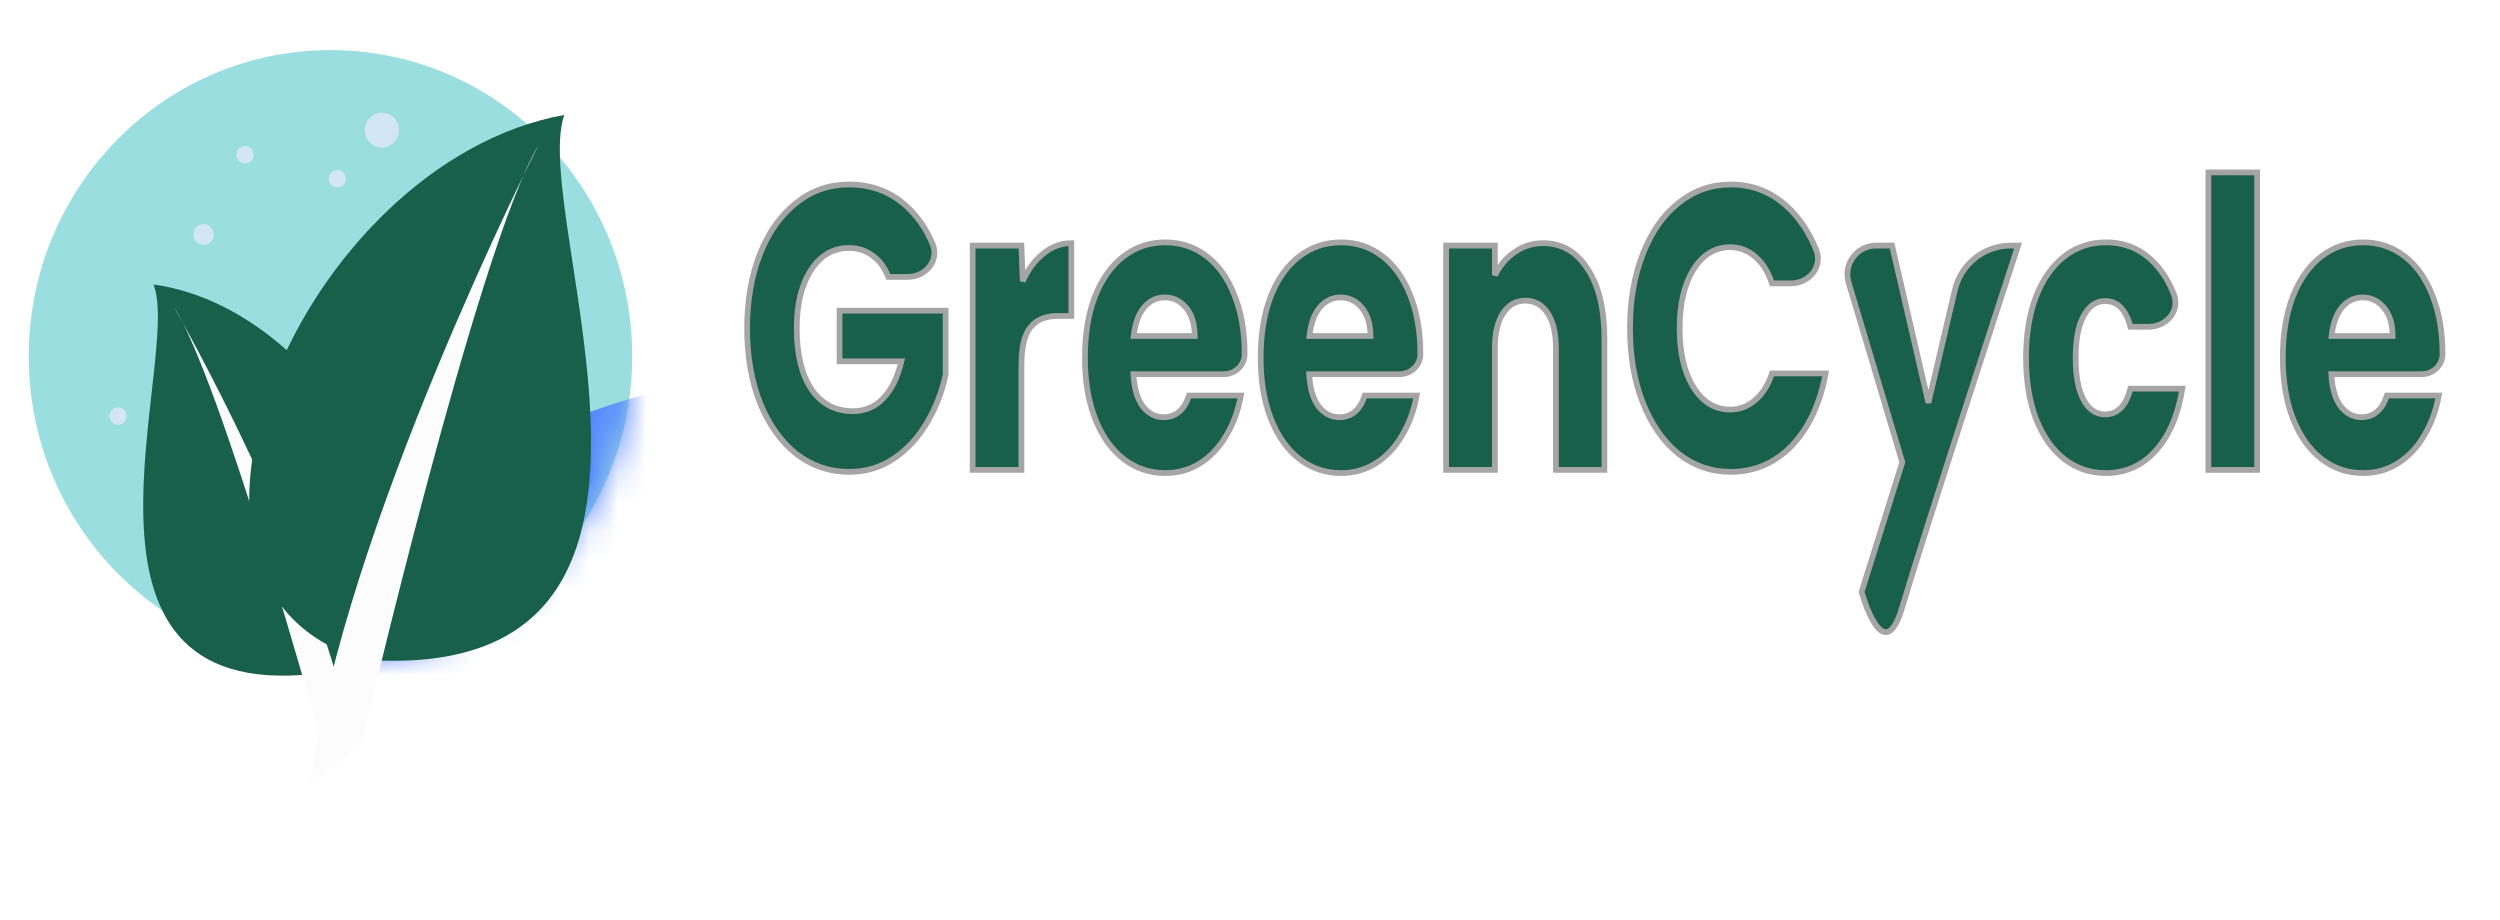<svg width="87" height="32" viewBox="0 0 87 32" fill="none" xmlns="http://www.w3.org/2000/svg">
<g filter="url(#filter0_d_854_437)">
<path d="M29.913 7.637C29.787 7.311 29.605 7.064 29.367 6.896C29.135 6.718 28.861 6.63 28.543 6.63C27.994 6.63 27.554 6.886 27.223 7.399C26.892 7.903 26.727 8.579 26.727 9.428C26.727 10.332 26.899 11.041 27.243 11.554C27.594 12.057 28.073 12.309 28.682 12.309C29.099 12.309 29.45 12.16 29.734 11.862C30.025 11.563 30.237 11.134 30.369 10.575H28.216V8.812H31.908V11.036C31.782 11.633 31.567 12.188 31.263 12.701C30.965 13.214 30.584 13.629 30.121 13.946C29.658 14.263 29.135 14.421 28.553 14.421C27.865 14.421 27.25 14.212 26.707 13.792C26.171 13.363 25.751 12.771 25.447 12.015C25.149 11.26 25 10.398 25 9.428C25 8.458 25.149 7.595 25.447 6.84C25.751 6.075 26.171 5.483 26.707 5.063C27.243 4.634 27.855 4.42 28.543 4.42C29.377 4.42 30.078 4.704 30.647 5.273C30.982 5.604 31.25 6.008 31.453 6.487C31.697 7.062 31.213 7.637 30.588 7.637H29.913Z" fill="#18604A"/>
<path d="M34.593 7.785C34.791 7.356 34.992 7.082 35.289 6.84C35.587 6.588 35.918 6.462 36.282 6.462V8.994H35.815C35.392 8.994 35.074 9.124 34.863 9.386C34.651 9.637 34.545 10.085 34.545 10.729V14.352H32.848V6.546H34.545L34.593 7.785Z" fill="#18604A"/>
<path d="M42.313 10.323V10.323C42.313 10.719 41.979 11.022 41.584 11.022H38.443C38.469 11.507 38.578 11.88 38.77 12.141C38.969 12.393 39.21 12.519 39.495 12.519C39.918 12.519 40.213 12.267 40.378 11.764H42.184C42.092 12.277 41.923 12.738 41.678 13.149C41.44 13.559 41.139 13.881 40.775 14.114C40.411 14.347 40.004 14.463 39.554 14.463C39.012 14.463 38.529 14.3 38.105 13.974C37.682 13.648 37.351 13.181 37.113 12.575C36.875 11.969 36.756 11.26 36.756 10.449C36.756 9.637 36.871 8.929 37.103 8.322C37.341 7.716 37.672 7.25 38.095 6.924C38.519 6.597 39.005 6.434 39.554 6.434C40.09 6.434 40.567 6.593 40.984 6.91C41.4 7.227 41.725 7.679 41.956 8.267C42.194 8.854 42.313 9.539 42.313 10.323ZM40.577 9.693C40.577 9.283 40.477 8.957 40.279 8.714C40.08 8.472 39.832 8.35 39.535 8.35C39.25 8.35 39.008 8.467 38.81 8.7C38.618 8.933 38.499 9.264 38.453 9.693H40.577Z" fill="#18604A"/>
<path d="M48.429 10.323V10.323C48.429 10.719 48.095 11.022 47.699 11.022H44.559C44.585 11.507 44.694 11.88 44.886 12.141C45.085 12.393 45.326 12.519 45.611 12.519C46.034 12.519 46.329 12.267 46.494 11.764H48.3C48.208 12.277 48.039 12.738 47.794 13.149C47.556 13.559 47.255 13.881 46.891 14.114C46.527 14.347 46.12 14.463 45.67 14.463C45.128 14.463 44.645 14.3 44.221 13.974C43.798 13.648 43.467 13.181 43.229 12.575C42.99 11.969 42.871 11.26 42.871 10.449C42.871 9.637 42.987 8.929 43.219 8.322C43.457 7.716 43.788 7.25 44.211 6.924C44.635 6.597 45.121 6.434 45.67 6.434C46.206 6.434 46.683 6.593 47.099 6.91C47.516 7.227 47.84 7.679 48.072 8.267C48.31 8.854 48.429 9.539 48.429 10.323ZM46.693 9.693C46.693 9.283 46.593 8.957 46.395 8.714C46.196 8.472 45.948 8.35 45.65 8.35C45.366 8.35 45.124 8.467 44.926 8.7C44.734 8.933 44.615 9.264 44.569 9.693H46.693Z" fill="#18604A"/>
<path d="M52.699 6.462C53.348 6.462 53.864 6.76 54.247 7.357C54.638 7.945 54.833 8.756 54.833 9.791V14.352H53.146V10.113C53.146 9.591 53.05 9.185 52.858 8.896C52.666 8.607 52.408 8.462 52.084 8.462C51.76 8.462 51.502 8.607 51.31 8.896C51.118 9.185 51.022 9.591 51.022 10.113V14.352H49.325V6.546H51.022V7.581C51.194 7.236 51.425 6.966 51.717 6.77C52.008 6.565 52.335 6.462 52.699 6.462Z" fill="#18604A"/>
<path d="M55.724 9.428C55.724 8.458 55.873 7.595 56.171 6.84C56.469 6.075 56.882 5.483 57.412 5.063C57.948 4.634 58.553 4.42 59.228 4.42C60.055 4.42 60.763 4.727 61.352 5.343C61.708 5.715 61.992 6.169 62.206 6.704C62.437 7.285 61.955 7.861 61.329 7.861H60.667C60.528 7.451 60.33 7.138 60.072 6.924C59.82 6.709 59.532 6.602 59.208 6.602C58.685 6.602 58.262 6.858 57.938 7.371C57.614 7.884 57.452 8.57 57.452 9.428C57.452 10.286 57.614 10.971 57.938 11.484C58.262 11.997 58.685 12.253 59.208 12.253C59.532 12.253 59.82 12.146 60.072 11.931C60.33 11.717 60.528 11.405 60.667 10.994H62.533C62.334 12.057 61.941 12.897 61.352 13.512C60.763 14.118 60.055 14.421 59.228 14.421C58.553 14.421 57.948 14.212 57.412 13.792C56.882 13.363 56.469 12.771 56.171 12.015C55.873 11.26 55.724 10.398 55.724 9.428Z" fill="#18604A"/>
<path d="M69.23 6.546C69.23 6.546 65.856 16.878 65.2 19.122C64.544 21.366 63.783 18.599 63.783 18.599L65.2 14.086L63.331 7.832C63.14 7.191 63.62 6.546 64.29 6.546H64.843L66.109 12.015L67.031 8.089C67.243 7.185 68.05 6.546 68.978 6.546H69.23Z" fill="#18604A"/>
<path d="M69.506 10.449C69.506 9.637 69.622 8.929 69.853 8.322C70.091 7.716 70.419 7.25 70.836 6.924C71.259 6.597 71.742 6.434 72.285 6.434C72.98 6.434 73.558 6.69 74.022 7.203C74.281 7.486 74.49 7.833 74.651 8.243C74.874 8.815 74.39 9.372 73.776 9.372H73.138C72.986 8.775 72.692 8.476 72.255 8.476C71.944 8.476 71.696 8.649 71.511 8.994C71.325 9.33 71.233 9.815 71.233 10.449C71.233 11.083 71.325 11.572 71.511 11.918C71.696 12.253 71.944 12.421 72.255 12.421C72.692 12.421 72.986 12.123 73.138 11.526H74.945C74.799 12.44 74.491 13.158 74.022 13.68C73.552 14.202 72.973 14.463 72.285 14.463C71.742 14.463 71.259 14.3 70.836 13.974C70.419 13.648 70.091 13.181 69.853 12.575C69.622 11.969 69.506 11.26 69.506 10.449Z" fill="#18604A"/>
<path d="M77.55 4V14.352H75.852V4H77.55Z" fill="#18604A"/>
<path d="M84 10.323V10.323C84 10.719 83.666 11.022 83.27 11.022H80.129C80.156 11.507 80.265 11.88 80.457 12.141C80.655 12.393 80.897 12.519 81.181 12.519C81.605 12.519 81.899 12.267 82.065 11.764H83.871C83.778 12.277 83.61 12.738 83.365 13.149C83.127 13.559 82.826 13.881 82.462 14.114C82.098 14.347 81.691 14.463 81.241 14.463C80.698 14.463 80.215 14.3 79.792 13.974C79.368 13.648 79.038 13.181 78.799 12.575C78.561 11.969 78.442 11.26 78.442 10.449C78.442 9.637 78.558 8.929 78.789 8.322C79.028 7.716 79.359 7.25 79.782 6.924C80.205 6.597 80.692 6.434 81.241 6.434C81.777 6.434 82.253 6.593 82.67 6.91C83.087 7.227 83.411 7.679 83.643 8.267C83.881 8.854 84 9.539 84 10.323ZM82.263 9.693C82.263 9.283 82.164 8.957 81.965 8.714C81.767 8.472 81.519 8.35 81.221 8.35C80.936 8.35 80.695 8.467 80.496 8.7C80.305 8.933 80.186 9.264 80.139 9.693H82.263Z" fill="#18604A"/>
<path d="M29.913 7.637C29.787 7.311 29.605 7.064 29.367 6.896C29.135 6.718 28.861 6.63 28.543 6.63C27.994 6.63 27.554 6.886 27.223 7.399C26.892 7.903 26.727 8.579 26.727 9.428C26.727 10.332 26.899 11.041 27.243 11.554C27.594 12.057 28.073 12.309 28.682 12.309C29.099 12.309 29.45 12.16 29.734 11.862C30.025 11.563 30.237 11.134 30.369 10.575H28.216V8.812H31.908V11.036C31.782 11.633 31.567 12.188 31.263 12.701C30.965 13.214 30.584 13.629 30.121 13.946C29.658 14.263 29.135 14.421 28.553 14.421C27.865 14.421 27.25 14.212 26.707 13.792C26.171 13.363 25.751 12.771 25.447 12.015C25.149 11.26 25 10.398 25 9.428C25 8.458 25.149 7.595 25.447 6.84C25.751 6.075 26.171 5.483 26.707 5.063C27.243 4.634 27.855 4.42 28.543 4.42C29.377 4.42 30.078 4.704 30.647 5.273C30.982 5.604 31.25 6.008 31.453 6.487C31.697 7.062 31.213 7.637 30.588 7.637H29.913Z" stroke="#A5A5A5" stroke-width="0.2"/>
<path d="M34.593 7.785C34.791 7.356 34.992 7.082 35.289 6.84C35.587 6.588 35.918 6.462 36.282 6.462V8.994H35.815C35.392 8.994 35.074 9.124 34.863 9.386C34.651 9.637 34.545 10.085 34.545 10.729V14.352H32.848V6.546H34.545L34.593 7.785Z" stroke="#A5A5A5" stroke-width="0.2"/>
<path d="M42.313 10.323V10.323C42.313 10.719 41.979 11.022 41.584 11.022H38.443C38.469 11.507 38.578 11.88 38.77 12.141C38.969 12.393 39.21 12.519 39.495 12.519C39.918 12.519 40.213 12.267 40.378 11.764H42.184C42.092 12.277 41.923 12.738 41.678 13.149C41.44 13.559 41.139 13.881 40.775 14.114C40.411 14.347 40.004 14.463 39.554 14.463C39.012 14.463 38.529 14.3 38.105 13.974C37.682 13.648 37.351 13.181 37.113 12.575C36.875 11.969 36.756 11.26 36.756 10.449C36.756 9.637 36.871 8.929 37.103 8.322C37.341 7.716 37.672 7.25 38.095 6.924C38.519 6.597 39.005 6.434 39.554 6.434C40.09 6.434 40.567 6.593 40.984 6.91C41.4 7.227 41.725 7.679 41.956 8.267C42.194 8.854 42.313 9.539 42.313 10.323ZM40.577 9.693C40.577 9.283 40.477 8.957 40.279 8.714C40.08 8.472 39.832 8.35 39.535 8.35C39.25 8.35 39.008 8.467 38.81 8.7C38.618 8.933 38.499 9.264 38.453 9.693H40.577Z" stroke="#A5A5A5" stroke-width="0.2"/>
<path d="M48.429 10.323V10.323C48.429 10.719 48.095 11.022 47.699 11.022H44.559C44.585 11.507 44.694 11.88 44.886 12.141C45.085 12.393 45.326 12.519 45.611 12.519C46.034 12.519 46.329 12.267 46.494 11.764H48.3C48.208 12.277 48.039 12.738 47.794 13.149C47.556 13.559 47.255 13.881 46.891 14.114C46.527 14.347 46.12 14.463 45.67 14.463C45.128 14.463 44.645 14.3 44.221 13.974C43.798 13.648 43.467 13.181 43.229 12.575C42.99 11.969 42.871 11.26 42.871 10.449C42.871 9.637 42.987 8.929 43.219 8.322C43.457 7.716 43.788 7.25 44.211 6.924C44.635 6.597 45.121 6.434 45.67 6.434C46.206 6.434 46.683 6.593 47.099 6.91C47.516 7.227 47.84 7.679 48.072 8.267C48.31 8.854 48.429 9.539 48.429 10.323ZM46.693 9.693C46.693 9.283 46.593 8.957 46.395 8.714C46.196 8.472 45.948 8.35 45.65 8.35C45.366 8.35 45.124 8.467 44.926 8.7C44.734 8.933 44.615 9.264 44.569 9.693H46.693Z" stroke="#A5A5A5" stroke-width="0.2"/>
<path d="M52.699 6.462C53.348 6.462 53.864 6.76 54.247 7.357C54.638 7.945 54.833 8.756 54.833 9.791V14.352H53.146V10.113C53.146 9.591 53.05 9.185 52.858 8.896C52.666 8.607 52.408 8.462 52.084 8.462C51.76 8.462 51.502 8.607 51.31 8.896C51.118 9.185 51.022 9.591 51.022 10.113V14.352H49.325V6.546H51.022V7.581C51.194 7.236 51.425 6.966 51.717 6.77C52.008 6.565 52.335 6.462 52.699 6.462Z" stroke="#A5A5A5" stroke-width="0.2"/>
<path d="M55.724 9.428C55.724 8.458 55.873 7.595 56.171 6.84C56.469 6.075 56.882 5.483 57.412 5.063C57.948 4.634 58.553 4.42 59.228 4.42C60.055 4.42 60.763 4.727 61.352 5.343C61.708 5.715 61.992 6.169 62.206 6.704C62.437 7.285 61.955 7.861 61.329 7.861H60.667C60.528 7.451 60.33 7.138 60.072 6.924C59.82 6.709 59.532 6.602 59.208 6.602C58.685 6.602 58.262 6.858 57.938 7.371C57.614 7.884 57.452 8.57 57.452 9.428C57.452 10.286 57.614 10.971 57.938 11.484C58.262 11.997 58.685 12.253 59.208 12.253C59.532 12.253 59.82 12.146 60.072 11.931C60.33 11.717 60.528 11.405 60.667 10.994H62.533C62.334 12.057 61.941 12.897 61.352 13.512C60.763 14.118 60.055 14.421 59.228 14.421C58.553 14.421 57.948 14.212 57.412 13.792C56.882 13.363 56.469 12.771 56.171 12.015C55.873 11.26 55.724 10.398 55.724 9.428Z" stroke="#A5A5A5" stroke-width="0.2"/>
<path d="M69.23 6.546C69.23 6.546 65.856 16.878 65.2 19.122C64.544 21.366 63.783 18.599 63.783 18.599L65.2 14.086L63.331 7.832C63.14 7.191 63.62 6.546 64.29 6.546H64.843L66.109 12.015L67.031 8.089C67.243 7.185 68.05 6.546 68.978 6.546H69.23Z" stroke="#A5A5A5" stroke-width="0.2"/>
<path d="M69.506 10.449C69.506 9.637 69.622 8.929 69.853 8.322C70.091 7.716 70.419 7.25 70.836 6.924C71.259 6.597 71.742 6.434 72.285 6.434C72.98 6.434 73.558 6.69 74.022 7.203C74.281 7.486 74.49 7.833 74.651 8.243C74.874 8.815 74.39 9.372 73.776 9.372H73.138C72.986 8.775 72.692 8.476 72.255 8.476C71.944 8.476 71.696 8.649 71.511 8.994C71.325 9.33 71.233 9.815 71.233 10.449C71.233 11.083 71.325 11.572 71.511 11.918C71.696 12.253 71.944 12.421 72.255 12.421C72.692 12.421 72.986 12.123 73.138 11.526H74.945C74.799 12.44 74.491 13.158 74.022 13.68C73.552 14.202 72.973 14.463 72.285 14.463C71.742 14.463 71.259 14.3 70.836 13.974C70.419 13.648 70.091 13.181 69.853 12.575C69.622 11.969 69.506 11.26 69.506 10.449Z" stroke="#A5A5A5" stroke-width="0.2"/>
<path d="M77.55 4V14.352H75.852V4H77.55Z" stroke="#A5A5A5" stroke-width="0.2"/>
<path d="M84 10.323V10.323C84 10.719 83.666 11.022 83.27 11.022H80.129C80.156 11.507 80.265 11.88 80.457 12.141C80.655 12.393 80.897 12.519 81.181 12.519C81.605 12.519 81.899 12.267 82.065 11.764H83.871C83.778 12.277 83.61 12.738 83.365 13.149C83.127 13.559 82.826 13.881 82.462 14.114C82.098 14.347 81.691 14.463 81.241 14.463C80.698 14.463 80.215 14.3 79.792 13.974C79.368 13.648 79.038 13.181 78.799 12.575C78.561 11.969 78.442 11.26 78.442 10.449C78.442 9.637 78.558 8.929 78.789 8.322C79.028 7.716 79.359 7.25 79.782 6.924C80.205 6.597 80.692 6.434 81.241 6.434C81.777 6.434 82.253 6.593 82.67 6.91C83.087 7.227 83.411 7.679 83.643 8.267C83.881 8.854 84 9.539 84 10.323ZM82.263 9.693C82.263 9.283 82.164 8.957 81.965 8.714C81.767 8.472 81.519 8.35 81.221 8.35C80.936 8.35 80.695 8.467 80.496 8.7C80.305 8.933 80.186 9.264 80.139 9.693H82.263Z" stroke="#A5A5A5" stroke-width="0.2"/>
</g>
<path fill-rule="evenodd" clip-rule="evenodd" d="M11.5 23.055C17.299 23.055 22 18.284 22 12.399C22 6.513 17.299 1.743 11.5 1.743C5.701 1.743 1 6.513 1 12.399C1 18.284 5.701 23.055 11.5 23.055Z" fill="#9BDEE0"/>
<mask id="mask0_854_437" style="mask-type:alpha" maskUnits="userSpaceOnUse" x="1" y="1" width="21" height="23">
<path fill-rule="evenodd" clip-rule="evenodd" d="M11.5 23.055C17.299 23.055 22 18.284 22 12.399C22 6.513 17.299 1.743 11.5 1.743C5.701 1.743 1 6.513 1 12.399C1 18.284 5.701 23.055 11.5 23.055Z" fill="#FFB8B8"/>
</mask>
<g mask="url(#mask0_854_437)">
<g filter="url(#filter1_d_854_437)">
<g filter="url(#filter2_d_854_437)">
<path fill-rule="evenodd" clip-rule="evenodd" d="M7.205 20.996C7.205 20.996 9.052 9.038 23.173 5.537C37.293 2.036 18.619 22.463 18.619 22.463L8.59 22.616L7.205 20.996Z" fill="#5786FF"/>
</g>
<path fill-rule="evenodd" clip-rule="evenodd" d="M16.426 5.736C16.511 5.705 16.606 5.727 16.671 5.791C16.671 5.791 18.778 15.668 21.523 13.73C24.267 11.793 18.898 21.381 18.898 21.381L6.955 9.454C6.829 9.328 6.877 9.112 7.044 9.053C7.044 9.053 8.517 9.855 10.903 8.16C13.29 6.465 16.426 5.736 16.426 5.736Z" fill="url(#paint0_linear_854_437)"/>
</g>
</g>
<path fill-rule="evenodd" clip-rule="evenodd" d="M13.29 5.133C13.619 5.133 13.886 4.862 13.886 4.527C13.886 4.193 13.619 3.922 13.29 3.922C12.96 3.922 12.693 4.193 12.693 4.527C12.693 4.862 12.96 5.133 13.29 5.133ZM5.767 14.456C6.03 14.456 6.244 14.239 6.244 13.972C6.244 13.704 6.03 13.488 5.767 13.488C5.503 13.488 5.289 13.704 5.289 13.972C5.289 14.239 5.503 14.456 5.767 14.456ZM11.74 6.52C11.905 6.52 12.039 6.385 12.039 6.217C12.039 6.05 11.905 5.915 11.74 5.915C11.576 5.915 11.442 6.05 11.442 6.217C11.442 6.385 11.576 6.52 11.74 6.52ZM4.112 14.783C4.277 14.783 4.41 14.647 4.41 14.48C4.41 14.313 4.277 14.177 4.112 14.177C3.947 14.177 3.814 14.313 3.814 14.48C3.814 14.647 3.947 14.783 4.112 14.783ZM8.528 5.689C8.693 5.689 8.826 5.553 8.826 5.386C8.826 5.219 8.693 5.083 8.528 5.083C8.363 5.083 8.229 5.219 8.229 5.386C8.229 5.553 8.363 5.689 8.528 5.689ZM7.085 8.523C7.283 8.523 7.443 8.361 7.443 8.16C7.443 7.959 7.283 7.797 7.085 7.797C6.888 7.797 6.727 7.959 6.727 8.16C6.727 8.361 6.888 8.523 7.085 8.523Z" fill="#D2E6F5"/>
<g filter="url(#filter3_d_854_437)">
<path fill-rule="evenodd" clip-rule="evenodd" d="M5.342 5.9C6.367 8.49 1.515 20.485 10.93 19.45C17.084 17.453 12.048 6.823 5.342 5.9Z" fill="#18604A"/>
<path fill-rule="evenodd" clip-rule="evenodd" d="M11.106 21.558C11.106 21.558 7.677 9.188 6.039 6.655C6.039 6.655 11.217 15.682 12.291 22.027L11.106 21.558Z" fill="#FCFCFC"/>
<path fill-rule="evenodd" clip-rule="evenodd" d="M19.636 0C18.372 3.621 25.688 19.838 12.712 18.961C4.159 16.572 10.485 1.658 19.636 0Z" fill="#18604A"/>
<path fill-rule="evenodd" clip-rule="evenodd" d="M12.587 21.87C12.587 21.87 16.612 4.657 18.722 1.078C18.722 1.078 11.928 14.466 10.803 23.256L12.587 21.87Z" fill="#FCFCFC"/>
</g>
<path d="M25.19 16.867H25.986C26.149 16.867 26.289 16.892 26.406 16.94C26.524 16.989 26.615 17.061 26.679 17.157C26.742 17.253 26.774 17.371 26.774 17.51C26.774 17.625 26.754 17.723 26.715 17.805C26.677 17.886 26.623 17.954 26.553 18.008C26.483 18.062 26.402 18.105 26.308 18.137L26.169 18.21H25.477L25.475 17.868H25.989C26.066 17.868 26.13 17.854 26.181 17.827C26.231 17.799 26.27 17.761 26.295 17.712C26.321 17.664 26.334 17.607 26.334 17.543C26.334 17.474 26.322 17.415 26.296 17.365C26.271 17.315 26.232 17.277 26.181 17.251C26.129 17.225 26.064 17.211 25.986 17.211H25.63V19H25.19V16.867ZM26.383 19L25.896 18.049L26.361 18.046L26.853 18.98V19H26.383ZM27.815 19.029C27.692 19.029 27.582 19.01 27.484 18.971C27.387 18.931 27.304 18.875 27.235 18.805C27.168 18.735 27.116 18.653 27.08 18.561C27.044 18.467 27.026 18.367 27.026 18.262V18.203C27.026 18.083 27.043 17.973 27.077 17.873C27.111 17.774 27.16 17.688 27.224 17.614C27.288 17.541 27.366 17.485 27.458 17.446C27.55 17.406 27.653 17.386 27.769 17.386C27.881 17.386 27.98 17.404 28.067 17.441C28.154 17.479 28.227 17.531 28.286 17.6C28.345 17.668 28.39 17.75 28.42 17.846C28.451 17.94 28.466 18.046 28.466 18.162V18.338H27.206V18.057H28.051V18.024C28.051 17.966 28.041 17.914 28.019 17.868C27.998 17.821 27.967 17.784 27.925 17.756C27.883 17.729 27.83 17.715 27.764 17.715C27.709 17.715 27.661 17.727 27.621 17.752C27.581 17.776 27.548 17.811 27.523 17.855C27.498 17.898 27.48 17.95 27.467 18.01C27.455 18.068 27.449 18.133 27.449 18.203V18.262C27.449 18.325 27.458 18.384 27.476 18.438C27.494 18.491 27.52 18.538 27.553 18.577C27.587 18.616 27.628 18.646 27.676 18.668C27.725 18.689 27.78 18.7 27.842 18.7C27.918 18.7 27.989 18.685 28.054 18.656C28.121 18.625 28.178 18.58 28.226 18.52L28.431 18.742C28.398 18.79 28.352 18.836 28.294 18.88C28.238 18.924 28.169 18.96 28.089 18.988C28.009 19.016 27.918 19.029 27.815 19.029ZM29.361 18.7C29.413 18.7 29.459 18.69 29.498 18.67C29.539 18.65 29.57 18.622 29.592 18.585C29.616 18.548 29.628 18.505 29.629 18.455H30.026C30.025 18.566 29.995 18.666 29.936 18.752C29.878 18.838 29.799 18.906 29.701 18.956C29.602 19.005 29.492 19.029 29.37 19.029C29.247 19.029 29.139 19.009 29.047 18.968C28.956 18.927 28.881 18.87 28.82 18.798C28.76 18.725 28.714 18.64 28.684 18.543C28.654 18.445 28.639 18.341 28.639 18.23V18.187C28.639 18.075 28.654 17.97 28.684 17.873C28.714 17.776 28.76 17.691 28.82 17.619C28.881 17.545 28.956 17.488 29.047 17.447C29.138 17.406 29.245 17.386 29.367 17.386C29.497 17.386 29.61 17.411 29.708 17.46C29.807 17.51 29.884 17.581 29.939 17.674C29.996 17.766 30.025 17.875 30.026 18.001H29.629C29.628 17.948 29.617 17.9 29.595 17.857C29.575 17.814 29.544 17.78 29.504 17.755C29.465 17.729 29.417 17.715 29.359 17.715C29.298 17.715 29.248 17.729 29.209 17.755C29.169 17.78 29.139 17.815 29.118 17.86C29.096 17.904 29.081 17.955 29.072 18.011C29.064 18.067 29.061 18.125 29.061 18.187V18.23C29.061 18.291 29.064 18.35 29.072 18.407C29.08 18.463 29.095 18.514 29.116 18.558C29.139 18.602 29.169 18.636 29.209 18.662C29.248 18.687 29.298 18.7 29.361 18.7ZM30.716 17.415V19H30.293V17.415H30.716ZM30.266 17.002C30.266 16.94 30.288 16.89 30.331 16.85C30.373 16.81 30.431 16.79 30.503 16.79C30.575 16.79 30.632 16.81 30.675 16.85C30.719 16.89 30.741 16.94 30.741 17.002C30.741 17.064 30.719 17.114 30.675 17.154C30.632 17.194 30.575 17.214 30.503 17.214C30.431 17.214 30.373 17.194 30.331 17.154C30.288 17.114 30.266 17.064 30.266 17.002ZM31.719 18.7C31.771 18.7 31.817 18.69 31.857 18.67C31.897 18.65 31.928 18.622 31.951 18.585C31.974 18.548 31.986 18.505 31.987 18.455H32.384C32.383 18.566 32.353 18.666 32.295 18.752C32.236 18.838 32.158 18.906 32.059 18.956C31.96 19.005 31.85 19.029 31.728 19.029C31.605 19.029 31.498 19.009 31.406 18.968C31.315 18.927 31.239 18.87 31.179 18.798C31.118 18.725 31.073 18.64 31.043 18.543C31.012 18.445 30.997 18.341 30.997 18.23V18.187C30.997 18.075 31.012 17.97 31.043 17.873C31.073 17.776 31.118 17.691 31.179 17.619C31.239 17.545 31.315 17.488 31.406 17.447C31.497 17.406 31.603 17.386 31.725 17.386C31.855 17.386 31.969 17.411 32.066 17.46C32.165 17.51 32.242 17.581 32.298 17.674C32.355 17.766 32.383 17.875 32.384 18.001H31.987C31.986 17.948 31.975 17.9 31.954 17.857C31.933 17.814 31.903 17.78 31.863 17.755C31.824 17.729 31.775 17.715 31.718 17.715C31.656 17.715 31.606 17.729 31.567 17.755C31.528 17.78 31.498 17.815 31.476 17.86C31.455 17.904 31.439 17.955 31.431 18.011C31.423 18.067 31.419 18.125 31.419 18.187V18.23C31.419 18.291 31.423 18.35 31.431 18.407C31.439 18.463 31.453 18.514 31.475 18.558C31.497 18.602 31.528 18.636 31.567 18.662C31.606 18.687 31.657 18.7 31.719 18.7ZM33.074 16.75V19H32.651V16.75H33.074ZM34.278 18.643V17.936C34.278 17.886 34.27 17.842 34.253 17.806C34.237 17.769 34.211 17.74 34.176 17.72C34.142 17.699 34.097 17.689 34.042 17.689C33.996 17.689 33.955 17.697 33.921 17.714C33.887 17.73 33.86 17.752 33.842 17.783C33.823 17.812 33.814 17.847 33.814 17.887H33.392C33.392 17.819 33.408 17.755 33.439 17.695C33.47 17.634 33.516 17.581 33.575 17.535C33.635 17.488 33.706 17.452 33.788 17.425C33.871 17.399 33.963 17.386 34.066 17.386C34.189 17.386 34.298 17.406 34.394 17.447C34.49 17.488 34.565 17.55 34.62 17.632C34.675 17.714 34.703 17.816 34.703 17.939V18.618C34.703 18.705 34.709 18.776 34.719 18.831C34.73 18.886 34.746 18.934 34.766 18.975V19H34.34C34.319 18.957 34.304 18.903 34.293 18.839C34.283 18.773 34.278 18.708 34.278 18.643ZM34.334 18.035L34.337 18.273H34.101C34.045 18.273 33.997 18.28 33.956 18.293C33.915 18.305 33.881 18.323 33.855 18.347C33.829 18.369 33.809 18.395 33.796 18.426C33.785 18.456 33.779 18.489 33.779 18.525C33.779 18.561 33.787 18.594 33.804 18.623C33.82 18.652 33.844 18.674 33.876 18.691C33.907 18.706 33.943 18.714 33.985 18.714C34.049 18.714 34.104 18.702 34.151 18.676C34.198 18.651 34.234 18.62 34.259 18.582C34.286 18.545 34.299 18.51 34.3 18.477L34.412 18.656C34.396 18.696 34.374 18.737 34.347 18.78C34.321 18.823 34.287 18.864 34.246 18.902C34.205 18.939 34.156 18.97 34.098 18.994C34.041 19.018 33.972 19.029 33.893 19.029C33.792 19.029 33.701 19.009 33.619 18.969C33.538 18.928 33.474 18.872 33.426 18.801C33.379 18.729 33.355 18.646 33.355 18.555C33.355 18.472 33.371 18.398 33.402 18.334C33.434 18.269 33.48 18.215 33.54 18.171C33.602 18.126 33.678 18.092 33.77 18.07C33.862 18.046 33.968 18.035 34.089 18.035H34.334ZM36.032 17.415H36.414V18.947C36.414 19.092 36.382 19.214 36.317 19.315C36.254 19.416 36.165 19.493 36.051 19.545C35.937 19.598 35.804 19.624 35.652 19.624C35.586 19.624 35.516 19.615 35.441 19.598C35.368 19.58 35.298 19.553 35.23 19.516C35.164 19.479 35.108 19.432 35.063 19.375L35.249 19.126C35.298 19.183 35.355 19.227 35.419 19.258C35.484 19.29 35.555 19.306 35.633 19.306C35.709 19.306 35.774 19.292 35.827 19.264C35.879 19.236 35.92 19.196 35.948 19.142C35.977 19.089 35.991 19.025 35.991 18.95V17.781L36.032 17.415ZM34.965 18.227V18.196C34.965 18.075 34.98 17.965 35.009 17.866C35.04 17.767 35.082 17.681 35.137 17.61C35.192 17.539 35.26 17.483 35.339 17.444C35.418 17.405 35.507 17.386 35.607 17.386C35.712 17.386 35.801 17.405 35.872 17.444C35.943 17.483 36.002 17.539 36.048 17.611C36.094 17.683 36.129 17.767 36.155 17.865C36.181 17.961 36.202 18.067 36.216 18.183V18.25C36.202 18.36 36.18 18.463 36.15 18.558C36.121 18.652 36.083 18.735 36.035 18.807C35.987 18.877 35.927 18.932 35.856 18.971C35.786 19.01 35.702 19.029 35.604 19.029C35.506 19.029 35.418 19.009 35.339 18.969C35.261 18.929 35.194 18.873 35.138 18.801C35.083 18.729 35.04 18.644 35.009 18.546C34.98 18.448 34.965 18.342 34.965 18.227ZM35.387 18.196V18.227C35.387 18.292 35.394 18.353 35.406 18.41C35.419 18.466 35.438 18.517 35.465 18.561C35.492 18.604 35.526 18.637 35.566 18.662C35.607 18.685 35.655 18.697 35.711 18.697C35.788 18.697 35.851 18.681 35.9 18.648C35.949 18.615 35.985 18.57 36.01 18.512C36.034 18.455 36.048 18.388 36.052 18.313V18.121C36.05 18.06 36.042 18.004 36.027 17.956C36.013 17.906 35.992 17.863 35.966 17.828C35.94 17.793 35.905 17.766 35.863 17.746C35.821 17.727 35.772 17.717 35.714 17.717C35.658 17.717 35.61 17.73 35.569 17.755C35.529 17.779 35.495 17.813 35.468 17.856C35.441 17.899 35.421 17.95 35.408 18.008C35.394 18.066 35.387 18.128 35.387 18.196ZM37.472 19.029C37.349 19.029 37.238 19.01 37.141 18.971C37.043 18.931 36.96 18.875 36.892 18.805C36.824 18.735 36.773 18.653 36.736 18.561C36.7 18.467 36.682 18.367 36.682 18.262V18.203C36.682 18.083 36.699 17.973 36.733 17.873C36.768 17.774 36.816 17.688 36.88 17.614C36.944 17.541 37.023 17.485 37.114 17.446C37.206 17.406 37.31 17.386 37.425 17.386C37.537 17.386 37.637 17.404 37.724 17.441C37.81 17.479 37.883 17.531 37.942 17.6C38.002 17.668 38.046 17.75 38.077 17.846C38.107 17.94 38.122 18.046 38.122 18.162V18.338H36.862V18.057H37.708V18.024C37.708 17.966 37.697 17.914 37.675 17.868C37.655 17.821 37.623 17.784 37.581 17.756C37.54 17.729 37.486 17.715 37.42 17.715C37.365 17.715 37.317 17.727 37.277 17.752C37.237 17.776 37.204 17.811 37.179 17.855C37.154 17.898 37.136 17.95 37.123 18.01C37.111 18.068 37.105 18.133 37.105 18.203V18.262C37.105 18.325 37.114 18.384 37.132 18.438C37.15 18.491 37.176 18.538 37.209 18.577C37.244 18.616 37.285 18.646 37.333 18.668C37.381 18.689 37.437 18.7 37.498 18.7C37.574 18.7 37.645 18.685 37.71 18.656C37.777 18.625 37.834 18.58 37.882 18.52L38.087 18.742C38.054 18.79 38.008 18.836 37.951 18.88C37.894 18.924 37.826 18.96 37.746 18.988C37.666 19.016 37.574 19.029 37.472 19.029ZM38.784 17.743V19H38.361V17.415H38.758L38.784 17.743ZM38.726 18.152H38.608C38.608 18.041 38.622 17.94 38.648 17.847C38.675 17.753 38.715 17.672 38.767 17.604C38.819 17.535 38.884 17.481 38.961 17.443C39.039 17.405 39.128 17.386 39.23 17.386C39.3 17.386 39.364 17.396 39.423 17.418C39.481 17.439 39.532 17.471 39.574 17.516C39.617 17.56 39.65 17.618 39.673 17.689C39.697 17.759 39.709 17.844 39.709 17.942V19H39.287V17.989C39.287 17.917 39.277 17.861 39.257 17.822C39.238 17.783 39.21 17.756 39.174 17.74C39.139 17.725 39.096 17.717 39.046 17.717C38.992 17.717 38.944 17.728 38.903 17.75C38.863 17.773 38.83 17.804 38.803 17.844C38.777 17.883 38.757 17.929 38.745 17.982C38.732 18.035 38.726 18.091 38.726 18.152ZM39.669 18.104L39.518 18.123C39.518 18.019 39.531 17.923 39.556 17.834C39.583 17.745 39.621 17.667 39.672 17.6C39.724 17.532 39.788 17.48 39.864 17.443C39.94 17.405 40.028 17.386 40.127 17.386C40.204 17.386 40.273 17.397 40.335 17.419C40.398 17.441 40.451 17.476 40.495 17.523C40.54 17.57 40.574 17.632 40.598 17.708C40.622 17.784 40.634 17.877 40.634 17.988V19H40.211V17.988C40.211 17.915 40.201 17.859 40.182 17.821C40.163 17.782 40.136 17.755 40.1 17.74C40.065 17.725 40.023 17.717 39.974 17.717C39.923 17.717 39.878 17.727 39.84 17.748C39.802 17.767 39.77 17.794 39.745 17.83C39.72 17.865 39.701 17.906 39.688 17.953C39.675 17.998 39.669 18.049 39.669 18.104ZM42.644 19.609V17.739L42.698 17.415H43.069V19.609H42.644ZM41.642 18.224V18.193C41.642 18.072 41.655 17.962 41.682 17.863C41.709 17.764 41.749 17.679 41.802 17.608C41.855 17.537 41.919 17.482 41.995 17.444C42.072 17.405 42.161 17.386 42.262 17.386C42.358 17.386 42.442 17.405 42.512 17.444C42.583 17.483 42.642 17.539 42.69 17.61C42.738 17.681 42.777 17.765 42.807 17.862C42.836 17.959 42.858 18.064 42.874 18.18V18.247C42.859 18.357 42.837 18.46 42.807 18.555C42.777 18.649 42.738 18.732 42.69 18.804C42.642 18.875 42.582 18.931 42.511 18.971C42.44 19.01 42.356 19.029 42.259 19.029C42.16 19.029 42.072 19.009 41.995 18.969C41.919 18.928 41.855 18.872 41.802 18.799C41.749 18.727 41.709 18.642 41.682 18.544C41.655 18.446 41.642 18.339 41.642 18.224ZM42.064 18.193V18.224C42.064 18.289 42.069 18.351 42.08 18.408C42.091 18.465 42.108 18.515 42.131 18.559C42.156 18.603 42.187 18.638 42.225 18.663C42.263 18.688 42.31 18.7 42.366 18.7C42.443 18.7 42.505 18.683 42.552 18.65C42.6 18.616 42.635 18.569 42.657 18.511C42.681 18.452 42.694 18.385 42.698 18.31V18.118C42.695 18.057 42.687 18.002 42.673 17.953C42.661 17.903 42.641 17.86 42.615 17.825C42.589 17.79 42.556 17.763 42.515 17.745C42.475 17.725 42.426 17.715 42.369 17.715C42.314 17.715 42.267 17.727 42.228 17.752C42.189 17.776 42.157 17.811 42.133 17.855C42.109 17.898 42.092 17.948 42.08 18.005C42.069 18.063 42.064 18.125 42.064 18.193ZM44.339 18.621V17.415H44.761V19H44.364L44.339 18.621ZM44.386 18.295L44.51 18.293C44.51 18.398 44.498 18.496 44.474 18.587C44.449 18.677 44.413 18.755 44.364 18.821C44.315 18.887 44.253 18.938 44.179 18.975C44.105 19.011 44.018 19.029 43.917 19.029C43.84 19.029 43.769 19.019 43.703 18.997C43.639 18.975 43.583 18.94 43.536 18.893C43.49 18.845 43.454 18.784 43.428 18.71C43.402 18.635 43.39 18.544 43.39 18.439V17.415H43.812V18.442C43.812 18.489 43.817 18.528 43.828 18.561C43.839 18.593 43.855 18.619 43.876 18.64C43.897 18.66 43.92 18.675 43.948 18.684C43.976 18.692 44.007 18.697 44.041 18.697C44.128 18.697 44.197 18.679 44.247 18.644C44.297 18.609 44.333 18.561 44.353 18.5C44.375 18.439 44.386 18.371 44.386 18.295ZM45.812 19.029C45.69 19.029 45.579 19.01 45.481 18.971C45.384 18.931 45.301 18.875 45.232 18.805C45.165 18.735 45.113 18.653 45.077 18.561C45.041 18.467 45.023 18.367 45.023 18.262V18.203C45.023 18.083 45.04 17.973 45.074 17.873C45.108 17.774 45.157 17.688 45.221 17.614C45.285 17.541 45.363 17.485 45.455 17.446C45.547 17.406 45.65 17.386 45.766 17.386C45.878 17.386 45.977 17.404 46.065 17.441C46.151 17.479 46.224 17.531 46.283 17.6C46.342 17.668 46.387 17.75 46.417 17.846C46.448 17.94 46.463 18.046 46.463 18.162V18.338H45.203V18.057H46.048V18.024C46.048 17.966 46.038 17.914 46.016 17.868C45.996 17.821 45.964 17.784 45.922 17.756C45.88 17.729 45.827 17.715 45.761 17.715C45.706 17.715 45.658 17.727 45.618 17.752C45.578 17.776 45.545 17.811 45.52 17.855C45.495 17.898 45.477 17.95 45.464 18.01C45.452 18.068 45.446 18.133 45.446 18.203V18.262C45.446 18.325 45.455 18.384 45.473 18.438C45.491 18.491 45.517 18.538 45.55 18.577C45.584 18.616 45.626 18.646 45.673 18.668C45.722 18.689 45.777 18.7 45.839 18.7C45.915 18.7 45.986 18.685 46.051 18.656C46.118 18.625 46.175 18.58 46.223 18.52L46.428 18.742C46.395 18.79 46.349 18.836 46.291 18.88C46.235 18.924 46.166 18.96 46.086 18.988C46.006 19.016 45.915 19.029 45.812 19.029ZM47.872 17.761V19H47.45V17.415H47.847L47.872 17.761ZM48.35 17.405L48.342 17.796C48.322 17.793 48.297 17.791 48.268 17.789C48.239 17.786 48.213 17.784 48.19 17.784C48.13 17.784 48.079 17.792 48.035 17.808C47.992 17.822 47.956 17.844 47.926 17.873C47.898 17.903 47.877 17.939 47.862 17.98C47.848 18.023 47.84 18.07 47.838 18.124L47.753 18.098C47.753 17.995 47.764 17.901 47.784 17.815C47.805 17.728 47.834 17.652 47.873 17.588C47.914 17.523 47.962 17.474 48.02 17.439C48.078 17.403 48.144 17.386 48.218 17.386C48.241 17.386 48.265 17.388 48.29 17.392C48.314 17.395 48.334 17.399 48.35 17.405ZM49.249 19.029C49.126 19.029 49.016 19.01 48.918 18.971C48.82 18.931 48.737 18.875 48.669 18.805C48.602 18.735 48.55 18.653 48.514 18.561C48.477 18.467 48.459 18.367 48.459 18.262V18.203C48.459 18.083 48.477 17.973 48.511 17.873C48.545 17.774 48.594 17.688 48.657 17.614C48.722 17.541 48.8 17.485 48.892 17.446C48.983 17.406 49.087 17.386 49.202 17.386C49.315 17.386 49.414 17.404 49.501 17.441C49.588 17.479 49.661 17.531 49.719 17.6C49.779 17.668 49.824 17.75 49.854 17.846C49.884 17.94 49.899 18.046 49.899 18.162V18.338H48.64V18.057H49.485V18.024C49.485 17.966 49.474 17.914 49.453 17.868C49.432 17.821 49.401 17.784 49.359 17.756C49.317 17.729 49.263 17.715 49.198 17.715C49.142 17.715 49.094 17.727 49.054 17.752C49.014 17.776 48.981 17.811 48.956 17.855C48.932 17.898 48.913 17.95 48.9 18.01C48.889 18.068 48.883 18.133 48.883 18.203V18.262C48.883 18.325 48.892 18.384 48.909 18.438C48.928 18.491 48.954 18.538 48.987 18.577C49.021 18.616 49.062 18.646 49.11 18.668C49.159 18.689 49.214 18.7 49.275 18.7C49.352 18.7 49.422 18.685 49.488 18.656C49.554 18.625 49.611 18.58 49.659 18.52L49.864 18.742C49.831 18.79 49.786 18.836 49.728 18.88C49.671 18.924 49.603 18.96 49.523 18.988C49.443 19.016 49.352 19.029 49.249 19.029ZM50.794 18.7C50.846 18.7 50.892 18.69 50.932 18.67C50.972 18.65 51.003 18.622 51.026 18.585C51.049 18.548 51.062 18.505 51.062 18.455H51.459C51.459 18.566 51.429 18.666 51.37 18.752C51.312 18.838 51.233 18.906 51.134 18.956C51.036 19.005 50.925 19.029 50.803 19.029C50.68 19.029 50.573 19.009 50.481 18.968C50.39 18.927 50.315 18.87 50.254 18.798C50.193 18.725 50.148 18.64 50.118 18.543C50.087 18.445 50.072 18.341 50.072 18.23V18.187C50.072 18.075 50.087 17.97 50.118 17.873C50.148 17.776 50.193 17.691 50.254 17.619C50.315 17.545 50.39 17.488 50.481 17.447C50.572 17.406 50.678 17.386 50.8 17.386C50.93 17.386 51.044 17.411 51.142 17.46C51.24 17.51 51.317 17.581 51.373 17.674C51.43 17.766 51.459 17.875 51.459 18.001H51.062C51.062 17.948 51.05 17.9 51.029 17.857C51.008 17.814 50.978 17.78 50.938 17.755C50.899 17.729 50.851 17.715 50.793 17.715C50.731 17.715 50.681 17.729 50.642 17.755C50.603 17.78 50.573 17.815 50.551 17.86C50.53 17.904 50.515 17.955 50.506 18.011C50.498 18.067 50.494 18.125 50.494 18.187V18.23C50.494 18.291 50.498 18.35 50.506 18.407C50.514 18.463 50.528 18.514 50.55 18.558C50.572 18.602 50.603 18.636 50.642 18.662C50.681 18.687 50.732 18.7 50.794 18.7ZM51.637 18.224V18.193C51.637 18.077 51.653 17.97 51.687 17.872C51.72 17.773 51.768 17.688 51.831 17.616C51.895 17.544 51.973 17.487 52.066 17.447C52.159 17.406 52.265 17.386 52.385 17.386C52.505 17.386 52.612 17.406 52.706 17.447C52.8 17.487 52.878 17.544 52.942 17.616C53.006 17.688 53.055 17.773 53.088 17.872C53.122 17.97 53.138 18.077 53.138 18.193V18.224C53.138 18.339 53.122 18.446 53.088 18.544C53.055 18.642 53.006 18.727 52.942 18.801C52.878 18.873 52.8 18.929 52.708 18.969C52.615 19.009 52.508 19.029 52.388 19.029C52.268 19.029 52.161 19.009 52.067 18.969C51.975 18.929 51.896 18.873 51.831 18.801C51.768 18.727 51.72 18.642 51.687 18.544C51.653 18.446 51.637 18.339 51.637 18.224ZM52.059 18.193V18.224C52.059 18.29 52.065 18.352 52.076 18.41C52.088 18.467 52.106 18.518 52.132 18.562C52.158 18.605 52.192 18.639 52.234 18.663C52.276 18.688 52.328 18.7 52.388 18.7C52.447 18.7 52.497 18.688 52.539 18.663C52.581 18.639 52.615 18.605 52.64 18.562C52.666 18.518 52.684 18.467 52.696 18.41C52.709 18.352 52.715 18.29 52.715 18.224V18.193C52.715 18.128 52.709 18.068 52.696 18.011C52.684 17.954 52.665 17.903 52.639 17.859C52.613 17.814 52.58 17.779 52.538 17.753C52.496 17.728 52.445 17.715 52.385 17.715C52.326 17.715 52.275 17.728 52.233 17.753C52.192 17.779 52.158 17.814 52.132 17.859C52.106 17.903 52.088 17.954 52.076 18.011C52.065 18.068 52.059 18.128 52.059 18.193ZM53.819 17.743V19H53.396V17.415H53.793L53.819 17.743ZM53.761 18.152H53.644C53.644 18.041 53.657 17.94 53.683 17.847C53.71 17.753 53.75 17.672 53.802 17.604C53.855 17.535 53.919 17.481 53.997 17.443C54.074 17.405 54.163 17.386 54.265 17.386C54.335 17.386 54.399 17.396 54.458 17.418C54.517 17.439 54.567 17.471 54.609 17.516C54.652 17.56 54.685 17.618 54.709 17.689C54.732 17.759 54.744 17.844 54.744 17.942V19H54.322V17.989C54.322 17.917 54.312 17.861 54.292 17.822C54.273 17.783 54.245 17.756 54.209 17.74C54.174 17.725 54.131 17.717 54.081 17.717C54.027 17.717 53.979 17.728 53.938 17.75C53.898 17.773 53.865 17.804 53.838 17.844C53.812 17.883 53.792 17.929 53.78 17.982C53.767 18.035 53.761 18.091 53.761 18.152ZM54.704 18.104L54.553 18.123C54.553 18.019 54.566 17.923 54.591 17.834C54.618 17.745 54.656 17.667 54.707 17.6C54.759 17.532 54.823 17.48 54.899 17.443C54.975 17.405 55.063 17.386 55.163 17.386C55.239 17.386 55.308 17.397 55.371 17.419C55.433 17.441 55.486 17.476 55.53 17.523C55.575 17.57 55.609 17.632 55.633 17.708C55.657 17.784 55.669 17.877 55.669 17.988V19H55.246V17.988C55.246 17.915 55.236 17.859 55.217 17.821C55.198 17.782 55.171 17.755 55.135 17.74C55.1 17.725 55.058 17.717 55.009 17.717C54.958 17.717 54.914 17.727 54.876 17.748C54.837 17.767 54.806 17.794 54.78 17.83C54.755 17.865 54.736 17.906 54.723 17.953C54.71 17.998 54.704 18.049 54.704 18.104ZM56.418 17.72V19.609H55.996V17.415H56.387L56.418 17.72ZM57.421 18.19V18.221C57.421 18.336 57.408 18.443 57.38 18.541C57.354 18.64 57.315 18.726 57.263 18.799C57.211 18.872 57.147 18.928 57.07 18.969C56.994 19.009 56.906 19.029 56.806 19.029C56.709 19.029 56.626 19.01 56.554 18.971C56.483 18.932 56.423 18.877 56.374 18.807C56.326 18.735 56.288 18.653 56.258 18.559C56.229 18.465 56.206 18.365 56.191 18.257V18.177C56.206 18.061 56.229 17.956 56.258 17.86C56.288 17.764 56.326 17.68 56.374 17.61C56.423 17.539 56.482 17.483 56.553 17.444C56.624 17.405 56.708 17.386 56.803 17.386C56.904 17.386 56.992 17.405 57.068 17.443C57.145 17.481 57.21 17.536 57.262 17.607C57.315 17.678 57.354 17.763 57.38 17.862C57.408 17.96 57.421 18.07 57.421 18.19ZM56.998 18.221V18.19C56.998 18.123 56.992 18.061 56.98 18.004C56.97 17.946 56.952 17.896 56.928 17.853C56.904 17.81 56.873 17.777 56.834 17.753C56.796 17.729 56.749 17.717 56.695 17.717C56.637 17.717 56.588 17.726 56.547 17.745C56.507 17.763 56.474 17.79 56.449 17.825C56.423 17.86 56.404 17.902 56.392 17.951C56.379 18 56.371 18.055 56.368 18.117V18.32C56.373 18.393 56.387 18.457 56.409 18.515C56.432 18.572 56.466 18.617 56.513 18.65C56.56 18.683 56.622 18.7 56.698 18.7C56.753 18.7 56.8 18.688 56.838 18.663C56.877 18.638 56.907 18.603 56.931 18.559C56.955 18.515 56.972 18.464 56.982 18.407C56.993 18.349 56.998 18.287 56.998 18.221ZM58.413 19.029C58.29 19.029 58.18 19.01 58.082 18.971C57.984 18.931 57.901 18.875 57.833 18.805C57.766 18.735 57.714 18.653 57.678 18.561C57.642 18.467 57.623 18.367 57.623 18.262V18.203C57.623 18.083 57.641 17.973 57.675 17.873C57.709 17.774 57.758 17.688 57.821 17.614C57.886 17.541 57.964 17.485 58.056 17.446C58.148 17.406 58.251 17.386 58.366 17.386C58.478 17.386 58.578 17.404 58.665 17.441C58.752 17.479 58.825 17.531 58.883 17.6C58.943 17.668 58.988 17.75 59.018 17.846C59.048 17.94 59.063 18.046 59.063 18.162V18.338H57.804V18.057H58.649V18.024C58.649 17.966 58.638 17.914 58.617 17.868C58.596 17.821 58.565 17.784 58.523 17.756C58.481 17.729 58.427 17.715 58.362 17.715C58.306 17.715 58.258 17.727 58.218 17.752C58.178 17.776 58.145 17.811 58.12 17.855C58.096 17.898 58.077 17.95 58.065 18.01C58.053 18.068 58.047 18.133 58.047 18.203V18.262C58.047 18.325 58.056 18.384 58.073 18.438C58.092 18.491 58.118 18.538 58.151 18.577C58.185 18.616 58.226 18.646 58.274 18.668C58.323 18.689 58.378 18.7 58.44 18.7C58.516 18.7 58.586 18.685 58.652 18.656C58.718 18.625 58.775 18.58 58.823 18.52L59.028 18.742C58.995 18.79 58.95 18.836 58.892 18.88C58.835 18.924 58.767 18.96 58.687 18.988C58.607 19.016 58.516 19.029 58.413 19.029ZM59.717 17.753V19H59.295V17.415H59.69L59.717 17.753ZM59.655 18.152H59.541C59.541 18.035 59.556 17.929 59.586 17.835C59.617 17.741 59.659 17.66 59.714 17.594C59.769 17.526 59.834 17.475 59.909 17.44C59.985 17.404 60.07 17.386 60.164 17.386C60.238 17.386 60.306 17.396 60.367 17.418C60.429 17.439 60.481 17.474 60.525 17.52C60.57 17.567 60.605 17.629 60.628 17.706C60.652 17.784 60.665 17.878 60.665 17.989V19H60.24V17.988C60.24 17.918 60.23 17.863 60.21 17.824C60.191 17.785 60.162 17.757 60.124 17.742C60.087 17.725 60.041 17.717 59.986 17.717C59.93 17.717 59.88 17.728 59.838 17.75C59.797 17.773 59.763 17.804 59.736 17.844C59.709 17.883 59.69 17.929 59.676 17.982C59.662 18.035 59.655 18.091 59.655 18.152ZM61.842 18.562C61.842 18.532 61.834 18.504 61.816 18.48C61.798 18.456 61.766 18.433 61.718 18.413C61.671 18.391 61.603 18.372 61.514 18.354C61.434 18.336 61.359 18.314 61.29 18.288C61.222 18.261 61.162 18.228 61.111 18.19C61.062 18.152 61.023 18.107 60.994 18.055C60.966 18.002 60.952 17.942 60.952 17.875C60.952 17.809 60.966 17.746 60.994 17.688C61.023 17.629 61.065 17.577 61.119 17.532C61.173 17.486 61.24 17.451 61.318 17.425C61.397 17.399 61.486 17.386 61.584 17.386C61.722 17.386 61.84 17.408 61.939 17.452C62.039 17.496 62.115 17.556 62.167 17.633C62.221 17.709 62.248 17.796 62.248 17.894H61.826C61.826 17.853 61.817 17.816 61.8 17.784C61.783 17.751 61.757 17.725 61.721 17.706C61.685 17.687 61.64 17.677 61.583 17.677C61.536 17.677 61.496 17.686 61.461 17.702C61.427 17.718 61.401 17.739 61.382 17.767C61.365 17.793 61.356 17.822 61.356 17.855C61.356 17.879 61.361 17.901 61.371 17.92C61.381 17.939 61.398 17.956 61.422 17.972C61.445 17.987 61.476 18.002 61.513 18.016C61.551 18.028 61.598 18.04 61.653 18.051C61.768 18.074 61.87 18.105 61.959 18.143C62.049 18.18 62.121 18.231 62.173 18.295C62.226 18.359 62.252 18.442 62.252 18.546C62.252 18.616 62.237 18.681 62.206 18.739C62.174 18.798 62.129 18.849 62.071 18.893C62.012 18.936 61.942 18.97 61.86 18.994C61.779 19.018 61.688 19.029 61.586 19.029C61.438 19.029 61.313 19.003 61.211 18.95C61.109 18.898 61.032 18.831 60.98 18.75C60.928 18.668 60.902 18.584 60.902 18.498H61.302C61.304 18.555 61.318 18.602 61.346 18.637C61.374 18.672 61.41 18.697 61.453 18.713C61.497 18.729 61.544 18.736 61.595 18.736C61.649 18.736 61.695 18.729 61.731 18.714C61.767 18.699 61.794 18.678 61.813 18.653C61.833 18.627 61.842 18.596 61.842 18.562ZM63.382 18.643V17.936C63.382 17.886 63.373 17.842 63.357 17.806C63.34 17.769 63.315 17.74 63.279 17.72C63.245 17.699 63.201 17.689 63.146 17.689C63.099 17.689 63.059 17.697 63.024 17.714C62.99 17.73 62.964 17.752 62.945 17.783C62.927 17.812 62.917 17.847 62.917 17.887H62.496C62.496 17.819 62.511 17.755 62.542 17.695C62.574 17.634 62.619 17.581 62.679 17.535C62.738 17.488 62.809 17.452 62.891 17.425C62.974 17.399 63.067 17.386 63.169 17.386C63.292 17.386 63.402 17.406 63.498 17.447C63.593 17.488 63.669 17.55 63.723 17.632C63.779 17.714 63.807 17.816 63.807 17.939V18.618C63.807 18.705 63.812 18.776 63.823 18.831C63.834 18.886 63.849 18.934 63.87 18.975V19H63.443C63.423 18.957 63.407 18.903 63.397 18.839C63.387 18.773 63.382 18.708 63.382 18.643ZM63.438 18.035L63.44 18.273H63.205C63.149 18.273 63.101 18.28 63.06 18.293C63.019 18.305 62.985 18.323 62.959 18.347C62.932 18.369 62.913 18.395 62.9 18.426C62.888 18.456 62.882 18.489 62.882 18.525C62.882 18.561 62.891 18.594 62.907 18.623C62.924 18.652 62.948 18.674 62.979 18.691C63.01 18.706 63.047 18.714 63.089 18.714C63.152 18.714 63.208 18.702 63.254 18.676C63.301 18.651 63.337 18.62 63.363 18.582C63.389 18.545 63.403 18.51 63.404 18.477L63.515 18.656C63.499 18.696 63.478 18.737 63.451 18.78C63.424 18.823 63.391 18.864 63.35 18.902C63.309 18.939 63.259 18.97 63.202 18.994C63.144 19.018 63.076 19.029 62.997 19.029C62.896 19.029 62.805 19.009 62.723 18.969C62.642 18.928 62.577 18.872 62.529 18.801C62.482 18.729 62.459 18.646 62.459 18.555C62.459 18.472 62.475 18.398 62.506 18.334C62.537 18.269 62.583 18.215 62.644 18.171C62.705 18.126 62.782 18.092 62.873 18.07C62.965 18.046 63.072 18.035 63.193 18.035H63.438Z" fill="white"/>
<defs>
<filter id="filter0_d_854_437" x="24.9" y="3.9" width="61.2" height="19.2" filterUnits="userSpaceOnUse" color-interpolation-filters="sRGB">
<feFlood flood-opacity="0" result="BackgroundImageFix"/>
<feColorMatrix in="SourceAlpha" type="matrix" values="0 0 0 0 0 0 0 0 0 0 0 0 0 0 0 0 0 0 127 0" result="hardAlpha"/>
<feOffset dx="1" dy="2"/>
<feGaussianBlur stdDeviation="0.5"/>
<feComposite in2="hardAlpha" operator="out"/>
<feColorMatrix type="matrix" values="0 0 0 0 0 0 0 0 0 0 0 0 0 0 0 0 0 0 0.25 0"/>
<feBlend mode="normal" in2="BackgroundImageFix" result="effect1_dropShadow_854_437"/>
<feBlend mode="normal" in="SourceGraphic" in2="effect1_dropShadow_854_437" result="shape"/>
</filter>
<filter id="filter1_d_854_437" x="2.884" y="5.133" width="29.568" height="25.482" filterUnits="userSpaceOnUse" color-interpolation-filters="sRGB">
<feFlood flood-opacity="0" result="BackgroundImageFix"/>
<feColorMatrix in="SourceAlpha" type="matrix" values="0 0 0 0 0 0 0 0 0 0 0 0 0 0 0 0 0 0 127 0" result="hardAlpha"/>
<feOffset dy="4"/>
<feGaussianBlur stdDeviation="2"/>
<feComposite in2="hardAlpha" operator="out"/>
<feColorMatrix type="matrix" values="0 0 0 0 0 0 0 0 0 0 0 0 0 0 0 0 0 0 0.25 0"/>
<feBlend mode="normal" in2="BackgroundImageFix" result="effect1_dropShadow_854_437"/>
<feBlend mode="normal" in="SourceGraphic" in2="effect1_dropShadow_854_437" result="shape"/>
</filter>
<filter id="filter2_d_854_437" x="3.205" y="5.133" width="29.248" height="25.482" filterUnits="userSpaceOnUse" color-interpolation-filters="sRGB">
<feFlood flood-opacity="0" result="BackgroundImageFix"/>
<feColorMatrix in="SourceAlpha" type="matrix" values="0 0 0 0 0 0 0 0 0 0 0 0 0 0 0 0 0 0 127 0" result="hardAlpha"/>
<feOffset dy="4"/>
<feGaussianBlur stdDeviation="2"/>
<feComposite in2="hardAlpha" operator="out"/>
<feColorMatrix type="matrix" values="0 0 0 0 0 0 0 0 0 0 0 0 0 0 0 0 0 0 0.25 0"/>
<feBlend mode="normal" in2="BackgroundImageFix" result="effect1_dropShadow_854_437"/>
<feBlend mode="normal" in="SourceGraphic" in2="effect1_dropShadow_854_437" result="shape"/>
</filter>
<filter id="filter3_d_854_437" x="0.984" y="0" width="23.583" height="31.256" filterUnits="userSpaceOnUse" color-interpolation-filters="sRGB">
<feFlood flood-opacity="0" result="BackgroundImageFix"/>
<feColorMatrix in="SourceAlpha" type="matrix" values="0 0 0 0 0 0 0 0 0 0 0 0 0 0 0 0 0 0 127 0" result="hardAlpha"/>
<feOffset dy="4"/>
<feGaussianBlur stdDeviation="2"/>
<feComposite in2="hardAlpha" operator="out"/>
<feColorMatrix type="matrix" values="0 0 0 0 0 0 0 0 0 0 0 0 0 0 0 0 0 0 0.25 0"/>
<feBlend mode="normal" in2="BackgroundImageFix" result="effect1_dropShadow_854_437"/>
<feBlend mode="normal" in="SourceGraphic" in2="effect1_dropShadow_854_437" result="shape"/>
</filter>
<linearGradient id="paint0_linear_854_437" x1="9.716" y1="10.493" x2="11.459" y2="17.443" gradientUnits="userSpaceOnUse">
<stop stop-opacity="0.1"/>
<stop offset="1" stop-opacity="0.01"/>
</linearGradient>
</defs>
</svg>
